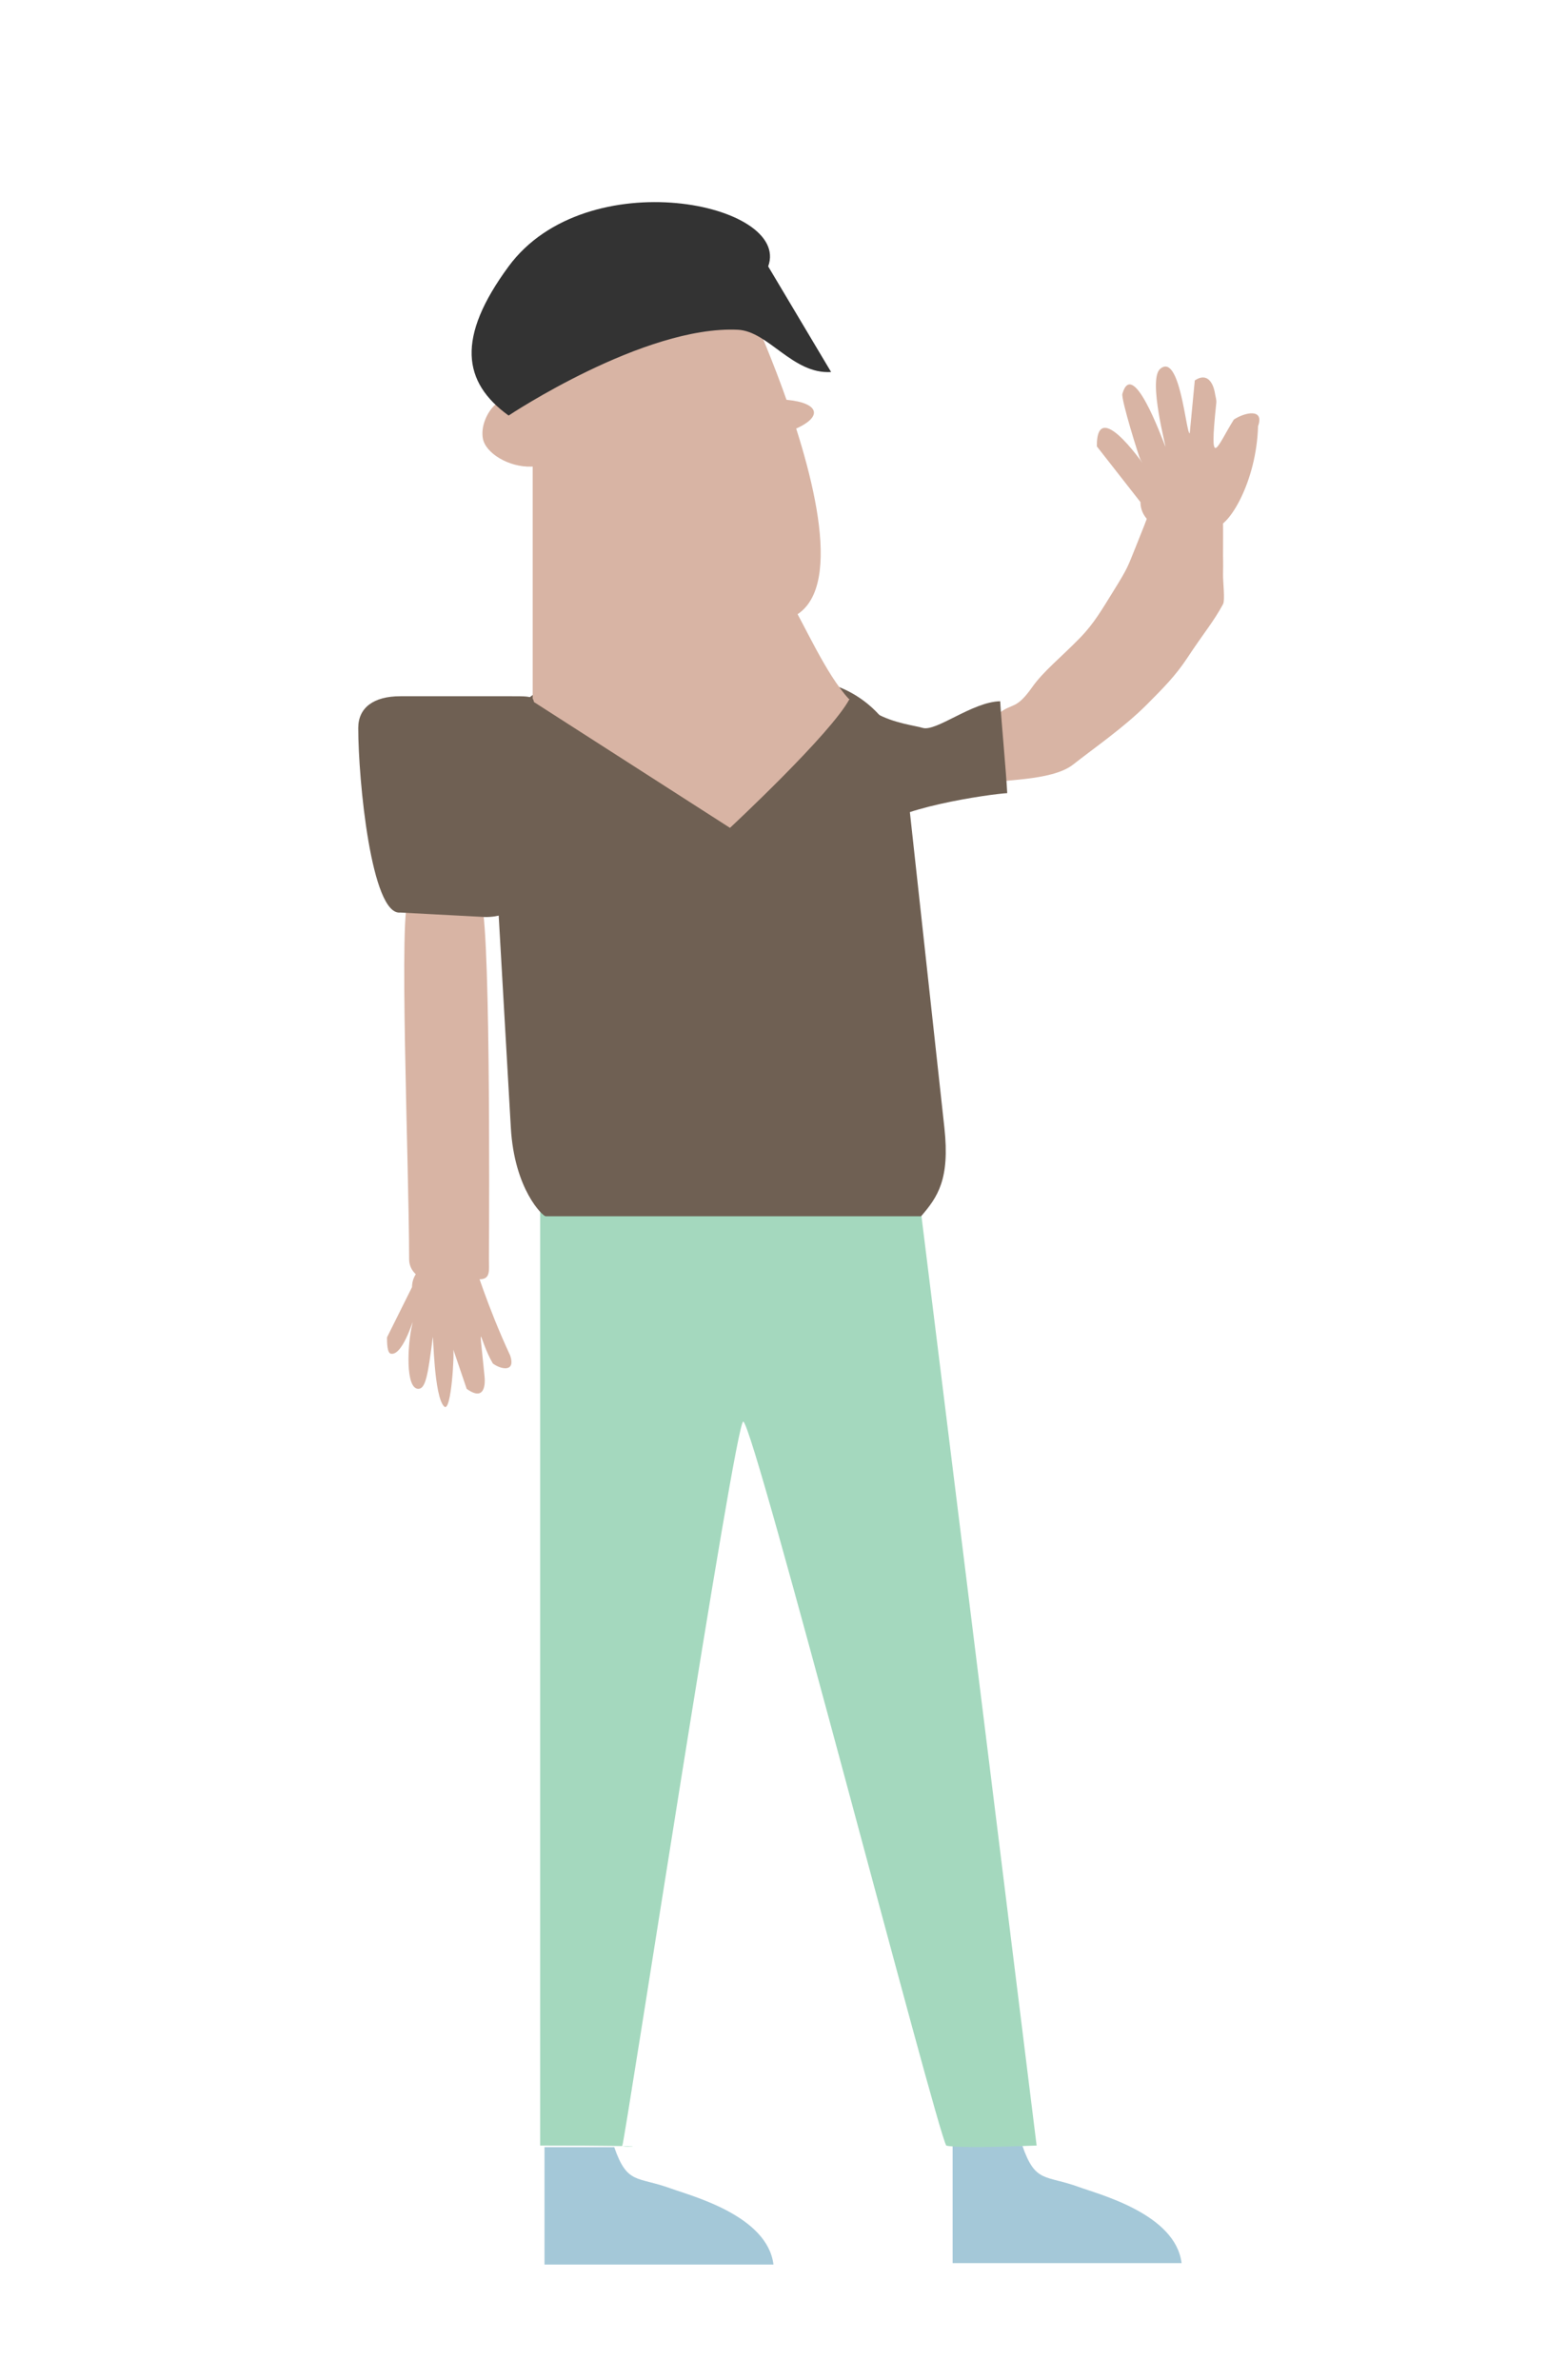 <?xml version="1.0" encoding="UTF-8" standalone="no"?>
<!DOCTYPE svg PUBLIC "-//W3C//DTD SVG 1.1//EN" "http://www.w3.org/Graphics/SVG/1.1/DTD/svg11.dtd">
<svg width="100%" height="100%" viewBox="0 0 428 650" version="1.1" xmlns="http://www.w3.org/2000/svg" xmlns:xlink="http://www.w3.org/1999/xlink" xml:space="preserve" xmlns:serif="http://www.serif.com/" style="fill-rule:evenodd;clip-rule:evenodd;stroke-linejoin:round;stroke-miterlimit:1.414;">
    <g id="Artboard1" transform="matrix(1,0,0,1,-447.063,-54.69)">
        <rect x="447.063" y="54.69" width="427.889" height="649.809" style="fill:none;"/>
        <g transform="matrix(0.253,0,0,0.253,601.25,500.322)">
            <path d="M494.295,555.054L418.991,555.054L418.991,681.777L666.182,681.777C659.636,628.777 577.402,607.7 555.714,599.757C519.006,586.313 508.38,595.852 494.295,555.054Z" style="fill:rgb(164,200,216);"/>
        </g>
        <g transform="matrix(1.316,0,0,1,-189.276,3.304)">
            <path d="M674.661,382.199L595.647,382.199L595.647,637.392C625.209,637.392 611.653,638.089 612.703,637.392C613.139,637.103 636.18,438.757 637.807,439.66C640.194,440.986 677.858,633.003 679.935,637.392C679.972,637.468 682.075,638.286 698.688,637.392L674.661,382.199Z" style="fill:rgb(164,216,190);"/>
        </g>
        <g transform="matrix(0.986,0,0,1.085,-6.207,-27.616)">
            <path d="M710.997,274.014C710.997,259.061 697.638,246.921 681.184,246.921L621.558,246.921C605.103,246.921 595.811,259.061 595.811,274.014L601.215,359.745C602.201,375.382 610.119,382.029 610.841,382.029L714.862,382.029C719.433,377.199 722.877,372.771 721.31,359.745L710.997,274.014Z" style="fill:rgb(111,96,83);"/>
        </g>
        <g transform="matrix(-1.028,0.004,-0.004,-1.036,1296.95,482.234)">
            <path d="M632.019,196.872L685.276,231.079L600.112,230.751C605.02,221.617 632.019,196.872 632.019,196.872Z" style="fill:rgb(216,180,164);"/>
        </g>
        <g transform="matrix(2.433,0,0,0.441,-909.712,132.696)">
            <path d="M646.236,194.04C641.097,162.545 621.941,89.03 617.455,63.59L617.455,255.974L652.944,255.974C650.38,240.742 647.994,210.271 646.236,194.04Z" style="fill:rgb(216,180,164);"/>
        </g>
        <g transform="matrix(1.421,-0.041,0.029,1,-252.184,40.278)">
            <path d="M588.227,149.318C590.675,155.012 591.215,156.854 591.676,160.363C592.28,164.964 593.265,166.084 590.793,166.084C586.436,166.084 582.104,162.029 581.671,158.05C581.004,151.92 585.955,144.035 588.227,149.318Z" style="fill:rgb(216,180,164);"/>
        </g>
        <g transform="matrix(-0.342,0.631,0.573,0.311,770.439,-252.282)">
            <path d="M588.227,149.318C590.675,155.012 591.215,156.854 591.676,160.363C592.28,164.964 592.627,164.427 590.793,166.084C580.743,175.157 576.864,170.468 581.671,158.05C583.897,152.3 585.955,144.035 588.227,149.318Z" style="fill:rgb(216,180,164);"/>
        </g>
        <g transform="matrix(0.804,0.095,-0.101,0.849,132.862,-33.813)">
            <path d="M661.324,128.713L582.303,161.106C608.977,212.36 623.966,211.609 643.557,219.655C749.317,263.088 661.324,128.713 661.324,128.713Z" style="fill:rgb(216,180,164);"/>
        </g>
        <g transform="matrix(1,0,0,1,-3.053,10.562)">
            <path d="M659.93,116.891C666.29,99.628 610.288,88.028 589.034,116.891C574.707,136.347 576.445,148.542 589.034,157.625C589.034,157.625 626.046,132.967 651.67,134.196C659.997,134.595 666.627,146.417 677.118,145.735L659.93,116.891Z" style="fill:rgb(51,51,51);"/>
        </g>
        <g transform="matrix(0.253,0,0,0.253,489.778,500.715)">
            <path d="M494.295,555.054L418.991,555.054L418.991,681.777L666.182,681.777C659.636,628.777 577.402,607.7 555.714,599.757C519.006,586.313 508.38,595.852 494.295,555.054Z" style="fill:rgb(164,200,216);"/>
        </g>
        <g transform="matrix(0.346,-1.497,0.909,0.21,274.332,1298.42)">
            <clipPath id="_clip1">
                <rect x="717.856" y="187.504" width="54.665" height="86.926"/>
            </clipPath>
            <g clip-path="url(#_clip1)">
                <path d="M766.633,265.707C767.265,265.46 771.077,264.069 772.578,263.442C784.136,258.615 814.337,240.212 813.45,239.484C810.245,247.701 785.753,245.784 764.855,240.23C760.863,239.169 760.975,239.445 756.126,236.715C752.66,234.763 749.849,233.387 746.809,230.367C742.627,226.211 739.544,222.091 736.272,219.897C731.736,216.856 732.753,215.309 730.61,212.414L717.711,213.334C718.944,215.817 720.653,231.571 724.516,236.677C728.252,241.615 733.024,248.807 737.859,253.756C741.335,257.315 744,260.043 747.495,262.186C752.762,265.415 754.832,267.309 758.305,268.88C759.081,269.231 762.243,267.33 763.505,266.899C765.426,266.243 766.633,265.707 766.633,265.707Z" style="fill:rgb(216,180,164);"/>
            </g>
        </g>
        <g transform="matrix(1,0,0,0.972,-11.1,0.826)">
            <path d="M731.349,252.464C723.742,252.604 713.829,261.142 710.125,259.941C708.139,259.298 702.245,258.663 697.409,255.821C692.832,255.821 689.115,259.537 689.115,264.115L689.115,280.702C689.115,285.28 692.832,288.996 697.409,288.996C700.941,282.568 728.841,278.514 733.27,278.288C732.975,272.182 731.617,257.549 731.349,252.464Z" style="fill:rgb(111,96,83);"/>
        </g>
        <g transform="matrix(1,0,0,1,-2.667,0.78)">
            <path d="M786.735,168.504C782.172,175.745 779.884,183.382 781.938,163.962C782.03,163.087 781.714,162.251 781.595,161.472C781.132,158.433 779.437,155.556 776.067,157.814L774.685,172.265C773.676,172.462 772.055,149.936 766.589,154.683C763.185,157.638 768.55,177.155 768.015,175.84C766.781,172.805 759.097,151.688 756.292,161.472C755.876,162.923 760.861,178.9 761.225,179.468C764.633,184.786 749.17,160.696 749.322,175.84L761.225,191.053C761.225,194.801 764.268,197.906 768.015,197.906L781.595,197.906C785.342,197.906 792.912,185.499 793.346,170.309C795.141,165.331 789.677,166.545 786.735,168.504Z" style="fill:rgb(216,180,164);"/>
        </g>
        <g transform="matrix(0.835,1.02272e-16,1.10353e-16,-0.901,-76.025,578.388)">
            <path d="M787.674,167.897C783.111,175.139 782.884,183.512 784.937,164.093C785.03,163.218 785.056,162.251 784.937,161.472C784.474,158.433 782.48,157.969 779.11,160.227L774.685,172.265C775.172,171.622 774.086,152.837 771.765,154.853C768.36,157.809 768.21,177.246 768.015,175.84C766.451,164.547 765.699,160.237 763.299,160.227C758.99,160.209 759.765,173.724 761.225,179.468C762.419,184.163 758.607,170.076 754.305,170.876C753.534,171.02 753.014,172.312 753.05,175.84C756.631,182.503 759.288,187.448 761.225,191.053C761.225,194.801 764.268,197.906 768.015,197.906L781.595,197.906C781.835,197.981 785.658,185.653 793.346,170.309C795.141,165.331 790.616,165.938 787.674,167.897Z" style="fill:rgb(216,180,164);"/>
        </g>
        <g transform="matrix(1,0,0,1,-1.137,-5.057)">
            <path d="M581.744,403.701C581.829,388.731 582.227,305.436 579.22,305.436L559.947,305.436C556.939,305.436 559.947,378.543 559.947,403.701C559.947,406.708 562.389,409.15 565.396,409.15L579.22,409.15C582.227,409.15 581.744,406.708 581.744,403.701Z" style="fill:rgb(216,180,164);"/>
        </g>
        <g transform="matrix(1.299,0,0,0.997,-177.641,-7.297)">
            <path d="M593.135,258.531C593.135,252.942 594.122,252.909 588.532,252.909L565.083,252.909C559.493,252.909 556.238,256.017 556.238,261.607C556.238,275.929 558.998,313.069 565.083,312.168L583.008,313.398C588.597,313.398 593.135,308.86 593.135,303.271L593.135,258.531Z" style="fill:rgb(111,96,83);"/>
        </g>
    </g>
</svg>
